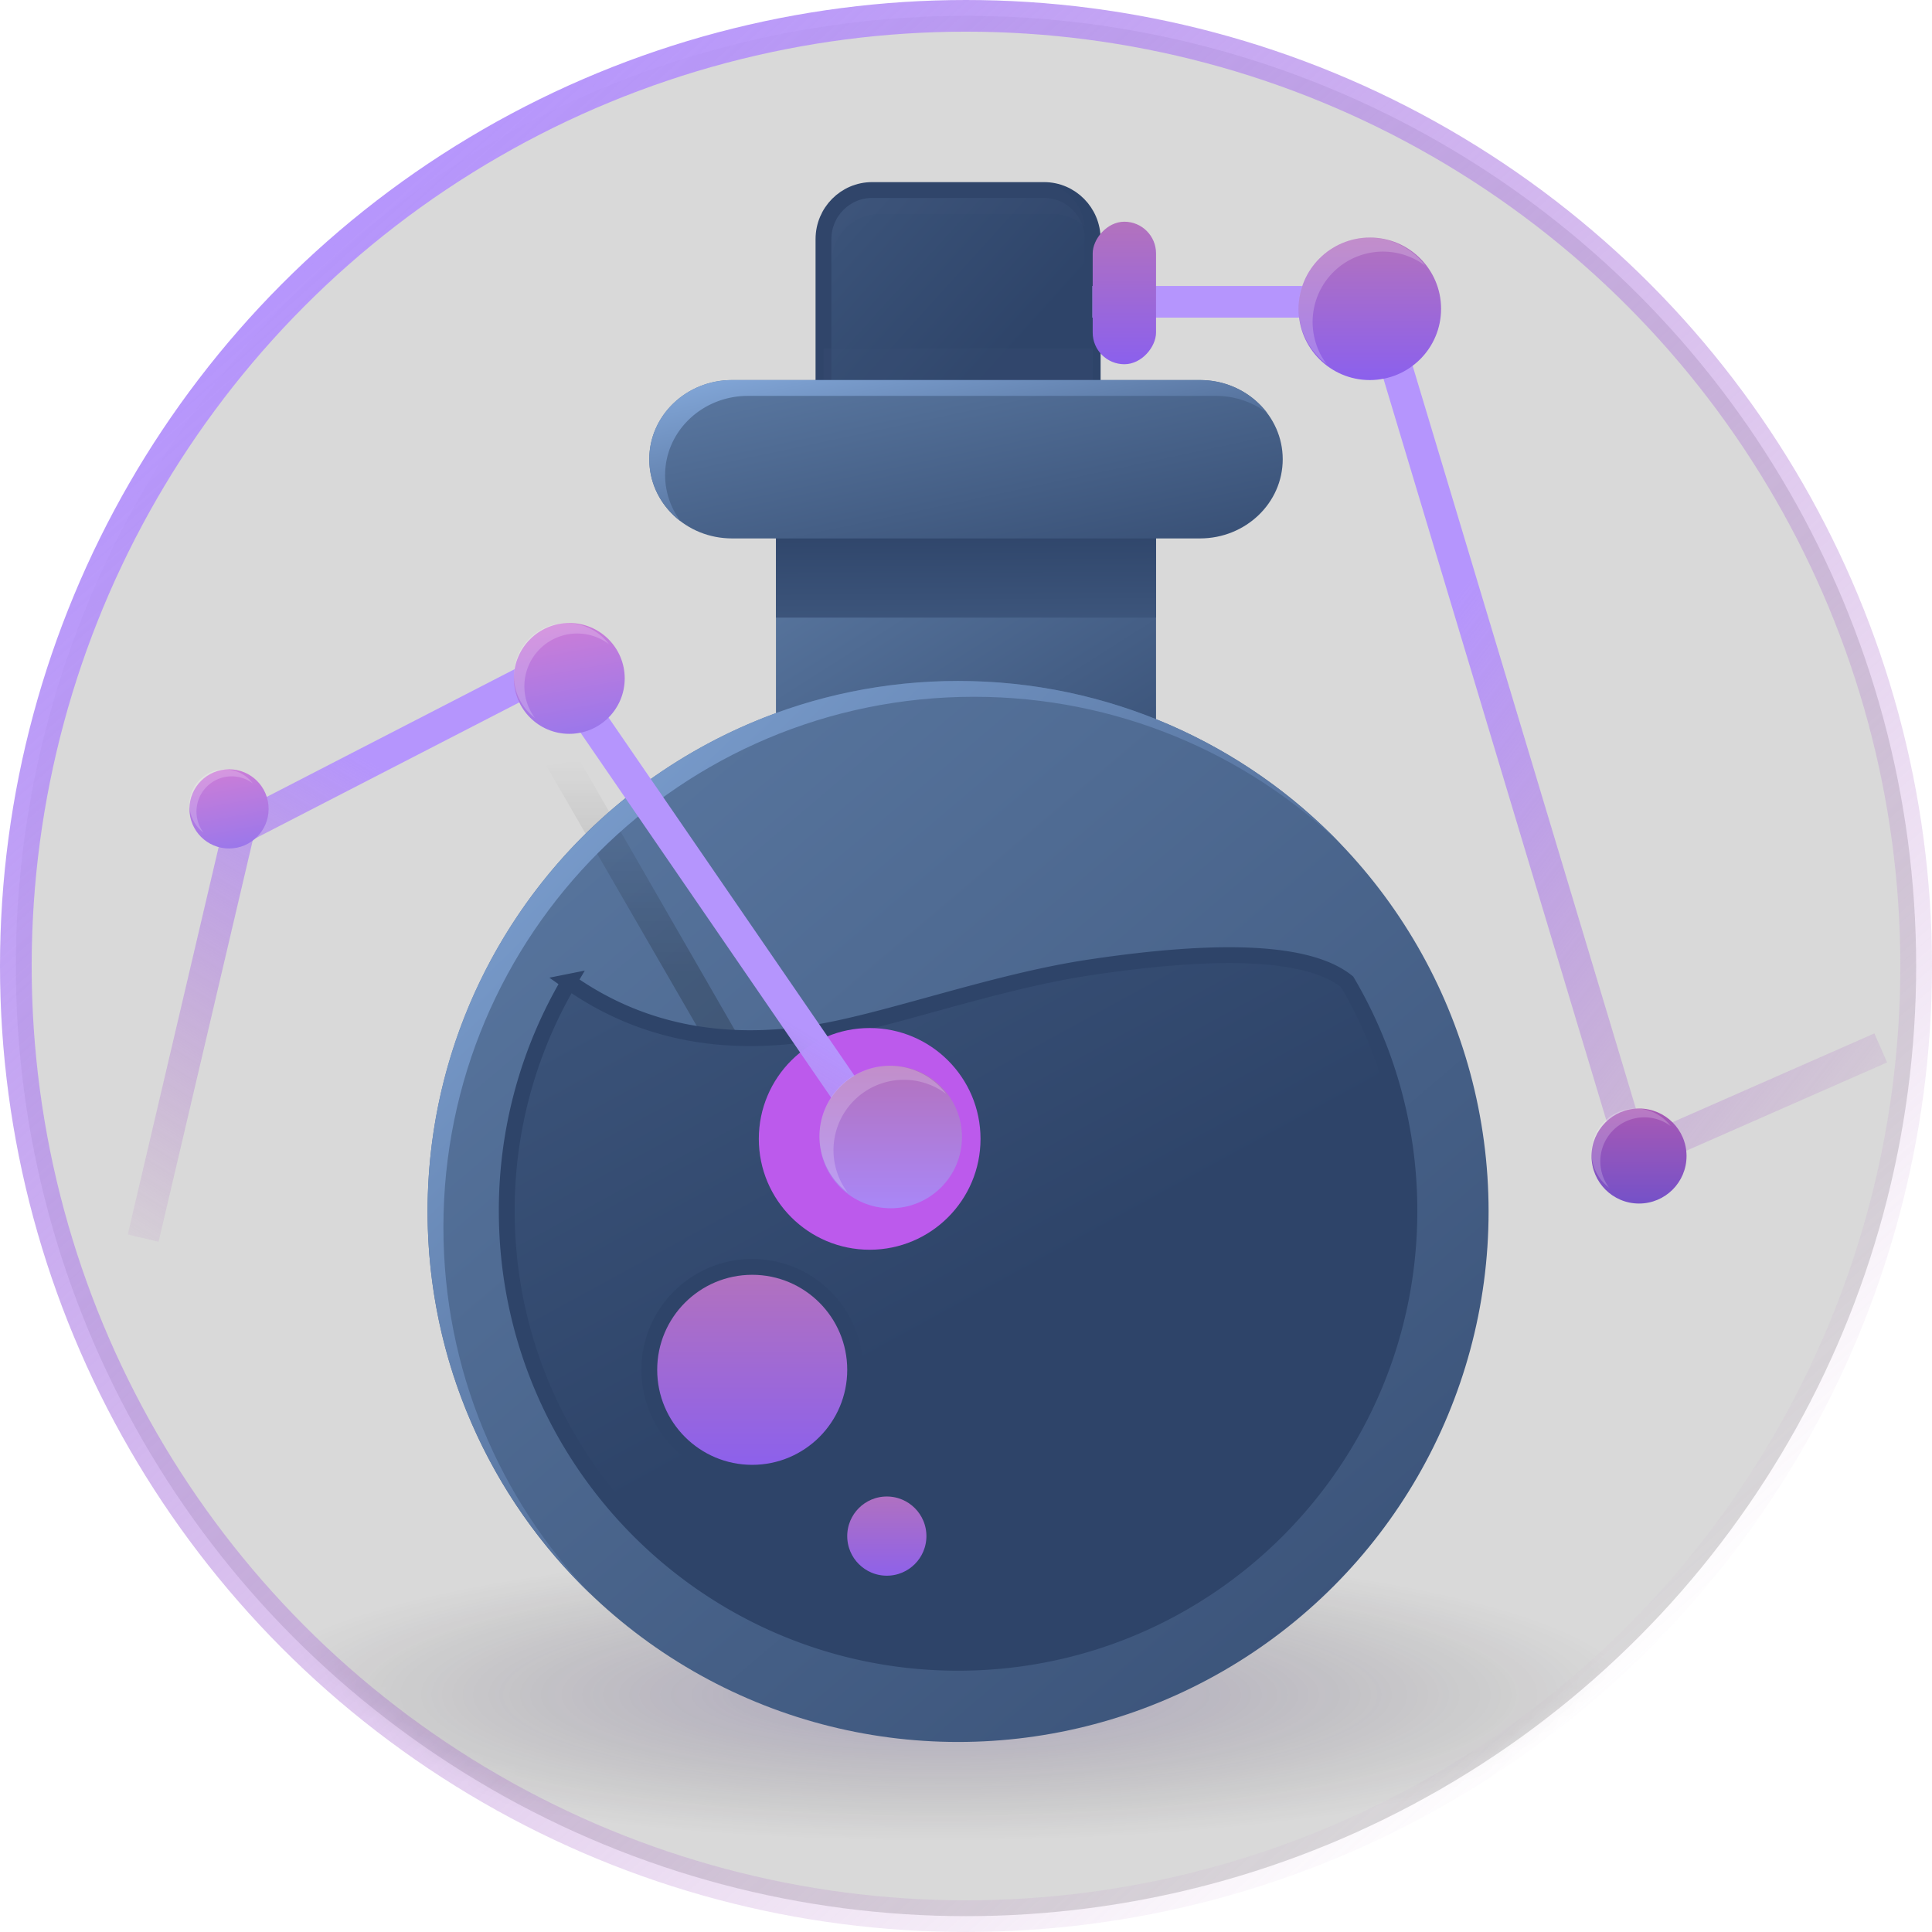 <svg width="122" height="122" xmlns="http://www.w3.org/2000/svg" xmlns:xlink="http://www.w3.org/1999/xlink"><defs><circle id="a" cx="60" cy="60" r="60"/><linearGradient x1="14.496%" y1="11.24%" x2="84.643%" y2="89.769%" id="c"><stop stop-color="#B595FD" offset="0%"/><stop stop-color="#B372BD" stop-opacity="0" offset="100%"/></linearGradient><circle id="b" cx="60" cy="60" r="60"/><radialGradient cx="52.436%" cy="42.955%" fx="52.436%" fy="42.955%" r="208.085%" gradientTransform="matrix(-.174 0 0 -.211 .615 .52)" id="d"><stop stop-color="#3F237F" offset="0%"/><stop stop-opacity="0" offset="100%"/></radialGradient><linearGradient x1="-24.308%" y1="-161.748%" y2="17.569%" id="f"><stop stop-color="#5B79A2" offset="0%"/><stop stop-color="#2E4469" offset="100%"/></linearGradient><linearGradient x1="59.067%" y1="40.611%" x2="-10.769%" y2="100%" id="g"><stop stop-color="#B595FD" offset="0%"/><stop stop-color="#B372BD" stop-opacity="0" offset="100%"/></linearGradient><linearGradient x1="50%" y1="100%" x2="50%" y2="0%" id="h"><stop stop-color="#8B60ED" offset="0%"/><stop stop-color="#B372BD" offset="100%"/></linearGradient><linearGradient x1="50%" y1="100%" x2="50%" y2="0%" id="i"><stop stop-color="#7551C8" offset="0%"/><stop stop-color="#A859B4" offset="100%"/></linearGradient><linearGradient x1="58.037%" y1="316.497%" x2="50%" y2="0%" id="j"><stop stop-color="#5B79A2" offset="0%"/><stop stop-color="#2E4469" offset="100%"/></linearGradient><linearGradient x1="4.47%" y1="0%" x2="117.825%" y2="133.334%" id="k"><stop stop-color="#5B79A2" offset="0%"/><stop stop-color="#2E4469" offset="100%"/></linearGradient><linearGradient x1="50%" y1="0%" x2="50%" y2="50.445%" id="l"><stop stop-opacity="0" offset="0%"/><stop stop-opacity=".372" offset="100%"/></linearGradient><filter x="-20.6%" y="-11.2%" width="135.3%" height="122.5%" filterUnits="objectBoundingBox" id="m"><feGaussianBlur stdDeviation="1" in="SourceGraphic"/></filter><linearGradient x1="12.205%" y1="0%" x2="108.596%" y2="100%" id="n"><stop stop-color="#80A4D5" offset="0%"/><stop stop-color="#2E4469" offset="100%"/></linearGradient><filter x="-42.9%" y="-42.9%" width="185.7%" height="185.7%" filterUnits="objectBoundingBox" id="o"><feGaussianBlur stdDeviation="2" in="SourceGraphic"/></filter><linearGradient x1="43.229%" y1="26.717%" x2="-16.174%" y2="100%" id="p"><stop stop-color="#B595FD" offset="0%"/><stop stop-color="#B372BD" stop-opacity="0" offset="100%"/></linearGradient><linearGradient x1="68.141%" y1="100%" x2="50%" y2="0%" id="q"><stop stop-color="#9A77EB" offset="0%"/><stop stop-color="#CB7DD7" offset="100%"/></linearGradient><linearGradient x1="50%" y1="100%" x2="50%" y2="0%" id="r"><stop stop-color="#A987F7" offset="0%"/><stop stop-color="#B372BD" offset="100%"/></linearGradient></defs><g transform="translate(1 1)" fill="none" fill-rule="evenodd"><use fill-opacity=".152" fill="#000" xlink:href="#a"/><mask id="e" fill="#fff"><use xlink:href="#b"/></mask><use stroke="url(#c)" stroke-width="2" xlink:href="#b"/><ellipse fill="url(#d)" opacity=".523" mask="url(#e)" cx="55.5" cy="107.5" rx="60.5" ry="10.5"/><path d="M64.927 11H54.073C52.376 11 51 12.388 51 14.1V38h17V14.1c0-1.712-1.376-3.1-3.073-3.1z" stroke="#2E4469" fill="url(#f)" fill-rule="nonzero" mask="url(#e)"/><g mask="url(#e)"><g transform="translate(67 13)"><path stroke="url(#g)" stroke-width="2" transform="matrix(-1 0 0 1 51.743 0)" d="M50.763 5.058H32.798L16.576 59.033.98 52.173"/><circle fill="url(#h)" cx="18.5" cy="5.5" r="4.5"/><path d="M15.778 9A4.444 4.444 0 1 1 22 2.778 4.444 4.444 0 0 0 15.778 9z" fill-opacity=".2" fill="#FFF"/><circle fill="url(#i)" cx="35.5" cy="59" r="3"/><path d="M33.611 61a2.778 2.778 0 1 1 3.889-3.889A2.778 2.778 0 0 0 33.611 61z" fill-opacity=".2" fill="#FFF"/><rect fill="url(#h)" transform="matrix(-1 0 0 1 6 0)" x="1" width="4" height="9" rx="2"/></g></g><path d="M64.927 21H54.073C52.376 21 51 21.874 51 22.952V38h17V22.952C68 21.874 66.624 21 64.927 21z" fill="url(#j)" fill-rule="nonzero" opacity=".426" mask="url(#e)" transform="rotate(-180 59.5 29.5)"/><path d="M67.486 13.298a3.047 3.047 0 0 0-2.059-.798H54.573c-1.697 0-3.073 1.388-3.073 3.1v21.9h-1V13.6c0-1.712 1.376-3.1 3.073-3.1h10.854c1.596 0 2.908 1.228 3.059 2.798z" fill="#FFF" fill-rule="nonzero" opacity=".1" mask="url(#e)"/><path fill="url(#k)" fill-rule="nonzero" mask="url(#e)" d="M48 32h24v18H48z"/><circle fill="url(#k)" fill-rule="nonzero" mask="url(#e)" cx="59.5" cy="75.5" r="33.5"/><path fill="url(#l)" opacity=".72" filter="url(#m)" mask="url(#e)" d="M33.5 47.357L35.592 47l14.893 25.879-1.772.796z"/><path d="M36.317 99.683C29.96 93.586 26 85.005 26 75.5 26 56.998 40.998 42 59.5 42c9.505 0 18.086 3.959 24.183 10.317C77.665 46.547 69.496 43 60.5 43 41.998 43 27 57.998 27 76.5c0 8.996 3.546 17.165 9.317 23.183z" fill="url(#n)" fill-rule="nonzero" mask="url(#e)"/><path d="M34.93 61A28.43 28.43 0 0 0 31 75.464C31 91.224 43.76 104 59.5 104S88 91.224 88 75.464c0-5.28-1.433-10.223-3.93-14.464-2.34-1.889-7.784-2.189-16.333-.9-5.99.904-12.733 3.382-17.258 4.114-5.961.964-11.145-.107-15.55-3.214z" stroke="#2E4469" fill="url(#f)" fill-rule="nonzero" mask="url(#e)"/><path fill="url(#j)" fill-rule="nonzero" mask="url(#e)" d="M48 32h24v6H48z"/><path d="M74.775 23h-29.55C42.34 23 40 25.238 40 28s2.34 5 5.225 5h29.55C77.66 33 80 30.762 80 28c0-2.761-2.34-5-5.225-5z" fill="url(#k)" fill-rule="nonzero" mask="url(#e)"/><circle stroke="#2E4469" fill="url(#h)" fill-rule="nonzero" mask="url(#e)" cx="46.5" cy="85.5" r="6.5"/><circle stroke="#2E4469" fill="url(#h)" fill-rule="nonzero" mask="url(#e)" cx="55" cy="96" r="3"/><path d="M79.014 25.077A5.352 5.352 0 0 0 75.774 24H46.226C43.34 24 41 26.238 41 29c0 1.091.365 2.101.986 2.923C40.776 31.008 40 29.591 40 28c0-2.762 2.34-5 5.225-5h29.55c1.745 0 3.29.819 4.24 2.077z" fill="url(#n)" fill-rule="nonzero" mask="url(#e)"/><circle fill="#BC5AEC" filter="url(#o)" mask="url(#e)" cx="53.917" cy="70.917" r="7"/><path stroke="url(#p)" stroke-width="2" mask="url(#e)" d="M55 71.667L34.003 41.09l-19.9 10.253L8.04 77.186"/><circle fill="url(#q)" mask="url(#e)" cx="34.949" cy="41.84" r="3.5"/><path d="M32.782 44.34a3.333 3.333 0 1 1 4.667-4.667 3.333 3.333 0 0 0-4.667 4.667z" fill-opacity=".2" fill="#FFF" mask="url(#e)"/><circle fill="url(#r)" mask="url(#e)" cx="55.246" cy="70.798" r="4.5"/><path d="M52.523 74.298a4.444 4.444 0 1 1 6.222-6.222 4.444 4.444 0 0 0-6.222 6.222z" fill-opacity=".2" fill="#FFF" mask="url(#e)"/><circle fill="url(#q)" mask="url(#e)" cx="13.463" cy="50.079" r="2.5"/><path d="M11.852 51.58a2.222 2.222 0 1 1 3.111-3.111 2.222 2.222 0 0 0-3.111 3.111z" fill-opacity=".2" fill="#FFF" mask="url(#e)"/></g></svg>